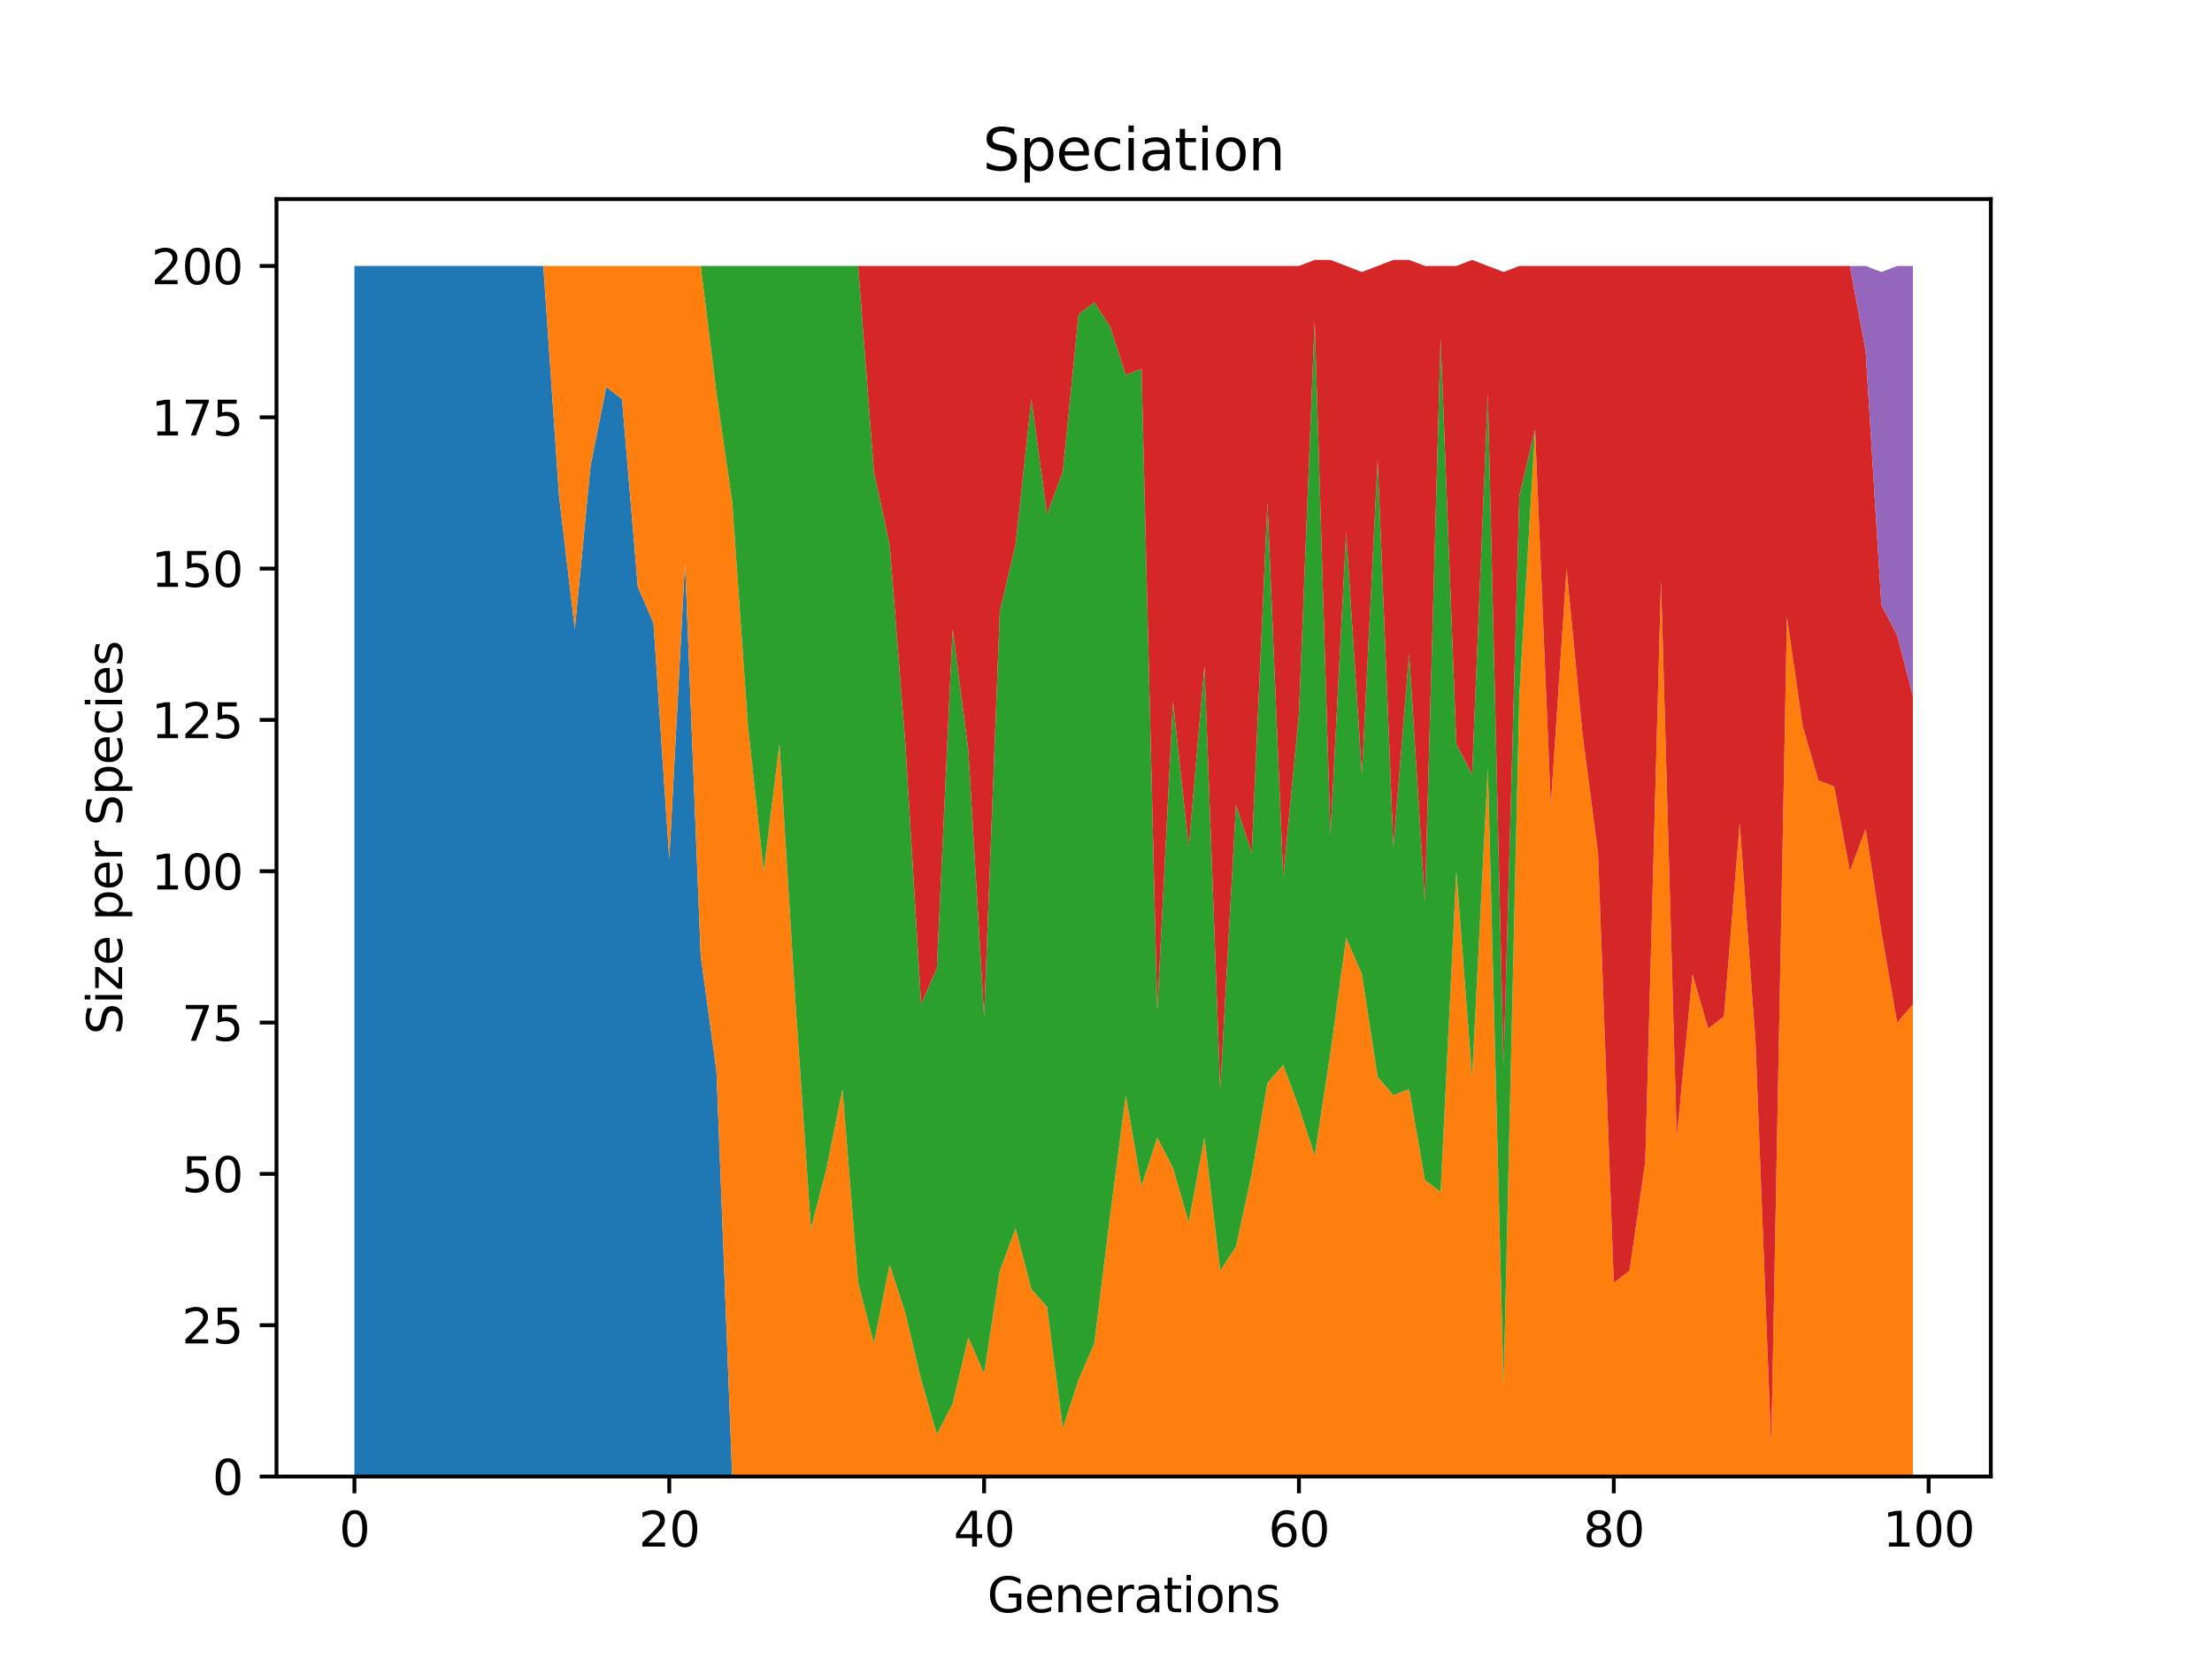 <?xml version="1.0" encoding="utf-8" standalone="no"?>
<!DOCTYPE svg PUBLIC "-//W3C//DTD SVG 1.1//EN"
  "http://www.w3.org/Graphics/SVG/1.1/DTD/svg11.dtd">
<svg xmlns:xlink="http://www.w3.org/1999/xlink" width="460.8pt" height="345.6pt" viewBox="0 0 460.8 345.6" xmlns="http://www.w3.org/2000/svg" version="1.1">
 <defs>
  <style type="text/css">*{stroke-linejoin: round; stroke-linecap: butt}</style>
 </defs>
 <g id="figure_1">
  <g id="patch_1">
   <path d="M 0 345.6 
L 460.8 345.6 
L 460.8 0 
L 0 0 
z
" style="fill: #ffffff"/>
  </g>
  <g id="axes_1">
   <g id="patch_2">
    <path d="M 57.6 307.584 
L 414.72 307.584 
L 414.72 41.472 
L 57.6 41.472 
z
" style="fill: #ffffff"/>
   </g>
   <g id="PolyCollection_1">
    <path d="M 73.833 55.405 
L 73.833 307.584 
L 77.112 307.584 
L 80.391 307.584 
L 83.671 307.584 
L 86.95 307.584 
L 90.229 307.584 
L 93.509 307.584 
L 96.788 307.584 
L 100.067 307.584 
L 103.347 307.584 
L 106.626 307.584 
L 109.905 307.584 
L 113.185 307.584 
L 116.464 307.584 
L 119.743 307.584 
L 123.023 307.584 
L 126.302 307.584 
L 129.581 307.584 
L 132.861 307.584 
L 136.14 307.584 
L 139.42 307.584 
L 142.699 307.584 
L 145.978 307.584 
L 149.258 307.584 
L 152.537 307.584 
L 155.816 307.584 
L 159.096 307.584 
L 162.375 307.584 
L 165.654 307.584 
L 168.934 307.584 
L 172.213 307.584 
L 175.492 307.584 
L 178.772 307.584 
L 182.051 307.584 
L 185.33 307.584 
L 188.61 307.584 
L 191.889 307.584 
L 195.168 307.584 
L 198.448 307.584 
L 201.727 307.584 
L 205.006 307.584 
L 208.286 307.584 
L 211.565 307.584 
L 214.844 307.584 
L 218.124 307.584 
L 221.403 307.584 
L 224.682 307.584 
L 227.962 307.584 
L 231.241 307.584 
L 234.52 307.584 
L 237.8 307.584 
L 241.079 307.584 
L 244.358 307.584 
L 247.638 307.584 
L 250.917 307.584 
L 254.196 307.584 
L 257.476 307.584 
L 260.755 307.584 
L 264.034 307.584 
L 267.314 307.584 
L 270.593 307.584 
L 273.872 307.584 
L 277.152 307.584 
L 280.431 307.584 
L 283.71 307.584 
L 286.99 307.584 
L 290.269 307.584 
L 293.548 307.584 
L 296.828 307.584 
L 300.107 307.584 
L 303.386 307.584 
L 306.666 307.584 
L 309.945 307.584 
L 313.224 307.584 
L 316.504 307.584 
L 319.783 307.584 
L 323.062 307.584 
L 326.342 307.584 
L 329.621 307.584 
L 332.9 307.584 
L 336.18 307.584 
L 339.459 307.584 
L 342.739 307.584 
L 346.018 307.584 
L 349.297 307.584 
L 352.577 307.584 
L 355.856 307.584 
L 359.135 307.584 
L 362.415 307.584 
L 365.694 307.584 
L 368.973 307.584 
L 372.253 307.584 
L 375.532 307.584 
L 378.811 307.584 
L 382.091 307.584 
L 385.37 307.584 
L 388.649 307.584 
L 391.929 307.584 
L 395.208 307.584 
L 398.487 307.584 
L 398.487 307.584 
L 398.487 307.584 
L 395.208 307.584 
L 391.929 307.584 
L 388.649 307.584 
L 385.37 307.584 
L 382.091 307.584 
L 378.811 307.584 
L 375.532 307.584 
L 372.253 307.584 
L 368.973 307.584 
L 365.694 307.584 
L 362.415 307.584 
L 359.135 307.584 
L 355.856 307.584 
L 352.577 307.584 
L 349.297 307.584 
L 346.018 307.584 
L 342.739 307.584 
L 339.459 307.584 
L 336.18 307.584 
L 332.9 307.584 
L 329.621 307.584 
L 326.342 307.584 
L 323.062 307.584 
L 319.783 307.584 
L 316.504 307.584 
L 313.224 307.584 
L 309.945 307.584 
L 306.666 307.584 
L 303.386 307.584 
L 300.107 307.584 
L 296.828 307.584 
L 293.548 307.584 
L 290.269 307.584 
L 286.99 307.584 
L 283.71 307.584 
L 280.431 307.584 
L 277.152 307.584 
L 273.872 307.584 
L 270.593 307.584 
L 267.314 307.584 
L 264.034 307.584 
L 260.755 307.584 
L 257.476 307.584 
L 254.196 307.584 
L 250.917 307.584 
L 247.638 307.584 
L 244.358 307.584 
L 241.079 307.584 
L 237.8 307.584 
L 234.52 307.584 
L 231.241 307.584 
L 227.962 307.584 
L 224.682 307.584 
L 221.403 307.584 
L 218.124 307.584 
L 214.844 307.584 
L 211.565 307.584 
L 208.286 307.584 
L 205.006 307.584 
L 201.727 307.584 
L 198.448 307.584 
L 195.168 307.584 
L 191.889 307.584 
L 188.61 307.584 
L 185.33 307.584 
L 182.051 307.584 
L 178.772 307.584 
L 175.492 307.584 
L 172.213 307.584 
L 168.934 307.584 
L 165.654 307.584 
L 162.375 307.584 
L 159.096 307.584 
L 155.816 307.584 
L 152.537 307.584 
L 149.258 223.104 
L 145.978 199.147 
L 142.699 117.189 
L 139.42 178.973 
L 136.14 129.798 
L 132.861 122.232 
L 129.581 83.145 
L 126.302 80.623 
L 123.023 97.014 
L 119.743 131.059 
L 116.464 103.319 
L 113.185 55.405 
L 109.905 55.405 
L 106.626 55.405 
L 103.347 55.405 
L 100.067 55.405 
L 96.788 55.405 
L 93.509 55.405 
L 90.229 55.405 
L 86.95 55.405 
L 83.671 55.405 
L 80.391 55.405 
L 77.112 55.405 
L 73.833 55.405 
z
" clip-path="url(#p32742caa24)" style="fill: #1f77b4"/>
   </g>
   <g id="PolyCollection_2">
    <path d="M 73.833 55.405 
L 73.833 55.405 
L 77.112 55.405 
L 80.391 55.405 
L 83.671 55.405 
L 86.95 55.405 
L 90.229 55.405 
L 93.509 55.405 
L 96.788 55.405 
L 100.067 55.405 
L 103.347 55.405 
L 106.626 55.405 
L 109.905 55.405 
L 113.185 55.405 
L 116.464 103.319 
L 119.743 131.059 
L 123.023 97.014 
L 126.302 80.623 
L 129.581 83.145 
L 132.861 122.232 
L 136.14 129.798 
L 139.42 178.973 
L 142.699 117.189 
L 145.978 199.147 
L 149.258 223.104 
L 152.537 307.584 
L 155.816 307.584 
L 159.096 307.584 
L 162.375 307.584 
L 165.654 307.584 
L 168.934 307.584 
L 172.213 307.584 
L 175.492 307.584 
L 178.772 307.584 
L 182.051 307.584 
L 185.33 307.584 
L 188.61 307.584 
L 191.889 307.584 
L 195.168 307.584 
L 198.448 307.584 
L 201.727 307.584 
L 205.006 307.584 
L 208.286 307.584 
L 211.565 307.584 
L 214.844 307.584 
L 218.124 307.584 
L 221.403 307.584 
L 224.682 307.584 
L 227.962 307.584 
L 231.241 307.584 
L 234.52 307.584 
L 237.8 307.584 
L 241.079 307.584 
L 244.358 307.584 
L 247.638 307.584 
L 250.917 307.584 
L 254.196 307.584 
L 257.476 307.584 
L 260.755 307.584 
L 264.034 307.584 
L 267.314 307.584 
L 270.593 307.584 
L 273.872 307.584 
L 277.152 307.584 
L 280.431 307.584 
L 283.71 307.584 
L 286.99 307.584 
L 290.269 307.584 
L 293.548 307.584 
L 296.828 307.584 
L 300.107 307.584 
L 303.386 307.584 
L 306.666 307.584 
L 309.945 307.584 
L 313.224 307.584 
L 316.504 307.584 
L 319.783 307.584 
L 323.062 307.584 
L 326.342 307.584 
L 329.621 307.584 
L 332.9 307.584 
L 336.18 307.584 
L 339.459 307.584 
L 342.739 307.584 
L 346.018 307.584 
L 349.297 307.584 
L 352.577 307.584 
L 355.856 307.584 
L 359.135 307.584 
L 362.415 307.584 
L 365.694 307.584 
L 368.973 307.584 
L 372.253 307.584 
L 375.532 307.584 
L 378.811 307.584 
L 382.091 307.584 
L 385.37 307.584 
L 388.649 307.584 
L 391.929 307.584 
L 395.208 307.584 
L 398.487 307.584 
L 398.487 209.234 
L 398.487 209.234 
L 395.208 213.017 
L 391.929 194.103 
L 388.649 172.668 
L 385.37 181.494 
L 382.091 163.842 
L 378.811 162.581 
L 375.532 151.233 
L 372.253 128.537 
L 368.973 301.28 
L 365.694 216.8 
L 362.415 171.407 
L 359.135 211.756 
L 355.856 214.278 
L 352.577 202.93 
L 349.297 236.974 
L 346.018 120.971 
L 342.739 242.017 
L 339.459 264.714 
L 336.18 267.235 
L 332.9 177.712 
L 329.621 152.494 
L 326.342 118.45 
L 323.062 167.625 
L 319.783 89.449 
L 316.504 144.928 
L 313.224 288.671 
L 309.945 160.059 
L 306.666 224.365 
L 303.386 181.494 
L 300.107 248.322 
L 296.828 245.8 
L 293.548 226.887 
L 290.269 228.148 
L 286.99 224.365 
L 283.71 202.93 
L 280.431 195.364 
L 277.152 219.321 
L 273.872 240.757 
L 270.593 230.669 
L 267.314 221.843 
L 264.034 225.626 
L 260.755 244.539 
L 257.476 259.67 
L 254.196 264.714 
L 250.917 236.974 
L 247.638 254.626 
L 244.358 243.278 
L 241.079 236.974 
L 237.8 247.061 
L 234.52 228.148 
L 231.241 253.365 
L 227.962 279.844 
L 224.682 287.41 
L 221.403 297.497 
L 218.124 272.279 
L 214.844 268.496 
L 211.565 255.887 
L 208.286 264.714 
L 205.006 286.149 
L 201.727 278.583 
L 198.448 292.453 
L 195.168 298.758 
L 191.889 287.41 
L 188.61 273.54 
L 185.33 263.453 
L 182.051 279.844 
L 178.772 267.235 
L 175.492 226.887 
L 172.213 243.278 
L 168.934 255.887 
L 165.654 207.973 
L 162.375 155.016 
L 159.096 181.494 
L 155.816 151.233 
L 152.537 104.58 
L 149.258 81.884 
L 145.978 55.405 
L 142.699 55.405 
L 139.42 55.405 
L 136.14 55.405 
L 132.861 55.405 
L 129.581 55.405 
L 126.302 55.405 
L 123.023 55.405 
L 119.743 55.405 
L 116.464 55.405 
L 113.185 55.405 
L 109.905 55.405 
L 106.626 55.405 
L 103.347 55.405 
L 100.067 55.405 
L 96.788 55.405 
L 93.509 55.405 
L 90.229 55.405 
L 86.95 55.405 
L 83.671 55.405 
L 80.391 55.405 
L 77.112 55.405 
L 73.833 55.405 
z
" clip-path="url(#p32742caa24)" style="fill: #ff7f0e"/>
   </g>
   <g id="PolyCollection_3">
    <path d="M 73.833 55.405 
L 73.833 55.405 
L 77.112 55.405 
L 80.391 55.405 
L 83.671 55.405 
L 86.95 55.405 
L 90.229 55.405 
L 93.509 55.405 
L 96.788 55.405 
L 100.067 55.405 
L 103.347 55.405 
L 106.626 55.405 
L 109.905 55.405 
L 113.185 55.405 
L 116.464 55.405 
L 119.743 55.405 
L 123.023 55.405 
L 126.302 55.405 
L 129.581 55.405 
L 132.861 55.405 
L 136.14 55.405 
L 139.42 55.405 
L 142.699 55.405 
L 145.978 55.405 
L 149.258 81.884 
L 152.537 104.58 
L 155.816 151.233 
L 159.096 181.494 
L 162.375 155.016 
L 165.654 207.973 
L 168.934 255.887 
L 172.213 243.278 
L 175.492 226.887 
L 178.772 267.235 
L 182.051 279.844 
L 185.33 263.453 
L 188.61 273.54 
L 191.889 287.41 
L 195.168 298.758 
L 198.448 292.453 
L 201.727 278.583 
L 205.006 286.149 
L 208.286 264.714 
L 211.565 255.887 
L 214.844 268.496 
L 218.124 272.279 
L 221.403 297.497 
L 224.682 287.41 
L 227.962 279.844 
L 231.241 253.365 
L 234.52 228.148 
L 237.8 247.061 
L 241.079 236.974 
L 244.358 243.278 
L 247.638 254.626 
L 250.917 236.974 
L 254.196 264.714 
L 257.476 259.67 
L 260.755 244.539 
L 264.034 225.626 
L 267.314 221.843 
L 270.593 230.669 
L 273.872 240.757 
L 277.152 219.321 
L 280.431 195.364 
L 283.71 202.93 
L 286.99 224.365 
L 290.269 228.148 
L 293.548 226.887 
L 296.828 245.8 
L 300.107 248.322 
L 303.386 181.494 
L 306.666 224.365 
L 309.945 160.059 
L 313.224 288.671 
L 316.504 144.928 
L 319.783 89.449 
L 323.062 167.625 
L 326.342 118.45 
L 329.621 152.494 
L 332.9 177.712 
L 336.18 267.235 
L 339.459 264.714 
L 342.739 242.017 
L 346.018 120.971 
L 349.297 236.974 
L 352.577 202.93 
L 355.856 214.278 
L 359.135 211.756 
L 362.415 171.407 
L 365.694 216.8 
L 368.973 301.28 
L 372.253 128.537 
L 375.532 151.233 
L 378.811 162.581 
L 382.091 163.842 
L 385.37 181.494 
L 388.649 172.668 
L 391.929 194.103 
L 395.208 213.017 
L 398.487 209.234 
L 398.487 209.234 
L 398.487 209.234 
L 395.208 213.017 
L 391.929 194.103 
L 388.649 172.668 
L 385.37 181.494 
L 382.091 163.842 
L 378.811 162.581 
L 375.532 151.233 
L 372.253 128.537 
L 368.973 301.28 
L 365.694 216.8 
L 362.415 171.407 
L 359.135 211.756 
L 355.856 214.278 
L 352.577 202.93 
L 349.297 236.974 
L 346.018 120.971 
L 342.739 242.017 
L 339.459 264.714 
L 336.18 267.235 
L 332.9 177.712 
L 329.621 152.494 
L 326.342 118.45 
L 323.062 167.625 
L 319.783 89.449 
L 316.504 103.319 
L 313.224 221.843 
L 309.945 81.884 
L 306.666 161.32 
L 303.386 155.016 
L 300.107 70.536 
L 296.828 187.799 
L 293.548 136.102 
L 290.269 176.451 
L 286.99 95.754 
L 283.71 161.32 
L 280.431 110.884 
L 277.152 173.929 
L 273.872 66.753 
L 270.593 148.711 
L 267.314 182.755 
L 264.034 104.58 
L 260.755 177.712 
L 257.476 167.625 
L 254.196 226.887 
L 250.917 138.624 
L 247.638 176.451 
L 244.358 146.189 
L 241.079 210.495 
L 237.8 76.84 
L 234.52 78.101 
L 231.241 68.014 
L 227.962 62.97 
L 224.682 65.492 
L 221.403 98.275 
L 218.124 107.102 
L 214.844 83.145 
L 211.565 113.406 
L 208.286 127.276 
L 205.006 211.756 
L 201.727 156.277 
L 198.448 131.059 
L 195.168 201.669 
L 191.889 209.234 
L 188.61 155.016 
L 185.33 113.406 
L 182.051 98.275 
L 178.772 55.405 
L 175.492 55.405 
L 172.213 55.405 
L 168.934 55.405 
L 165.654 55.405 
L 162.375 55.405 
L 159.096 55.405 
L 155.816 55.405 
L 152.537 55.405 
L 149.258 55.405 
L 145.978 55.405 
L 142.699 55.405 
L 139.42 55.405 
L 136.14 55.405 
L 132.861 55.405 
L 129.581 55.405 
L 126.302 55.405 
L 123.023 55.405 
L 119.743 55.405 
L 116.464 55.405 
L 113.185 55.405 
L 109.905 55.405 
L 106.626 55.405 
L 103.347 55.405 
L 100.067 55.405 
L 96.788 55.405 
L 93.509 55.405 
L 90.229 55.405 
L 86.95 55.405 
L 83.671 55.405 
L 80.391 55.405 
L 77.112 55.405 
L 73.833 55.405 
z
" clip-path="url(#p32742caa24)" style="fill: #2ca02c"/>
   </g>
   <g id="PolyCollection_4">
    <path d="M 73.833 55.405 
L 73.833 55.405 
L 77.112 55.405 
L 80.391 55.405 
L 83.671 55.405 
L 86.95 55.405 
L 90.229 55.405 
L 93.509 55.405 
L 96.788 55.405 
L 100.067 55.405 
L 103.347 55.405 
L 106.626 55.405 
L 109.905 55.405 
L 113.185 55.405 
L 116.464 55.405 
L 119.743 55.405 
L 123.023 55.405 
L 126.302 55.405 
L 129.581 55.405 
L 132.861 55.405 
L 136.14 55.405 
L 139.42 55.405 
L 142.699 55.405 
L 145.978 55.405 
L 149.258 55.405 
L 152.537 55.405 
L 155.816 55.405 
L 159.096 55.405 
L 162.375 55.405 
L 165.654 55.405 
L 168.934 55.405 
L 172.213 55.405 
L 175.492 55.405 
L 178.772 55.405 
L 182.051 98.275 
L 185.33 113.406 
L 188.61 155.016 
L 191.889 209.234 
L 195.168 201.669 
L 198.448 131.059 
L 201.727 156.277 
L 205.006 211.756 
L 208.286 127.276 
L 211.565 113.406 
L 214.844 83.145 
L 218.124 107.102 
L 221.403 98.275 
L 224.682 65.492 
L 227.962 62.97 
L 231.241 68.014 
L 234.52 78.101 
L 237.8 76.84 
L 241.079 210.495 
L 244.358 146.189 
L 247.638 176.451 
L 250.917 138.624 
L 254.196 226.887 
L 257.476 167.625 
L 260.755 177.712 
L 264.034 104.58 
L 267.314 182.755 
L 270.593 148.711 
L 273.872 66.753 
L 277.152 173.929 
L 280.431 110.884 
L 283.71 161.32 
L 286.99 95.754 
L 290.269 176.451 
L 293.548 136.102 
L 296.828 187.799 
L 300.107 70.536 
L 303.386 155.016 
L 306.666 161.32 
L 309.945 81.884 
L 313.224 221.843 
L 316.504 103.319 
L 319.783 89.449 
L 323.062 167.625 
L 326.342 118.45 
L 329.621 152.494 
L 332.9 177.712 
L 336.18 267.235 
L 339.459 264.714 
L 342.739 242.017 
L 346.018 120.971 
L 349.297 236.974 
L 352.577 202.93 
L 355.856 214.278 
L 359.135 211.756 
L 362.415 171.407 
L 365.694 216.8 
L 368.973 301.28 
L 372.253 128.537 
L 375.532 151.233 
L 378.811 162.581 
L 382.091 163.842 
L 385.37 181.494 
L 388.649 172.668 
L 391.929 194.103 
L 395.208 213.017 
L 398.487 209.234 
L 398.487 144.928 
L 398.487 144.928 
L 395.208 132.32 
L 391.929 126.015 
L 388.649 73.057 
L 385.37 55.405 
L 382.091 55.405 
L 378.811 55.405 
L 375.532 55.405 
L 372.253 55.405 
L 368.973 55.405 
L 365.694 55.405 
L 362.415 55.405 
L 359.135 55.405 
L 355.856 55.405 
L 352.577 55.405 
L 349.297 55.405 
L 346.018 55.405 
L 342.739 55.405 
L 339.459 55.405 
L 336.18 55.405 
L 332.9 55.405 
L 329.621 55.405 
L 326.342 55.405 
L 323.062 55.405 
L 319.783 55.405 
L 316.504 55.405 
L 313.224 56.666 
L 309.945 55.405 
L 306.666 54.144 
L 303.386 55.405 
L 300.107 55.405 
L 296.828 55.405 
L 293.548 54.144 
L 290.269 54.144 
L 286.99 55.405 
L 283.71 56.666 
L 280.431 55.405 
L 277.152 54.144 
L 273.872 54.144 
L 270.593 55.405 
L 267.314 55.405 
L 264.034 55.405 
L 260.755 55.405 
L 257.476 55.405 
L 254.196 55.405 
L 250.917 55.405 
L 247.638 55.405 
L 244.358 55.405 
L 241.079 55.405 
L 237.8 55.405 
L 234.52 55.405 
L 231.241 55.405 
L 227.962 55.405 
L 224.682 55.405 
L 221.403 55.405 
L 218.124 55.405 
L 214.844 55.405 
L 211.565 55.405 
L 208.286 55.405 
L 205.006 55.405 
L 201.727 55.405 
L 198.448 55.405 
L 195.168 55.405 
L 191.889 55.405 
L 188.61 55.405 
L 185.33 55.405 
L 182.051 55.405 
L 178.772 55.405 
L 175.492 55.405 
L 172.213 55.405 
L 168.934 55.405 
L 165.654 55.405 
L 162.375 55.405 
L 159.096 55.405 
L 155.816 55.405 
L 152.537 55.405 
L 149.258 55.405 
L 145.978 55.405 
L 142.699 55.405 
L 139.42 55.405 
L 136.14 55.405 
L 132.861 55.405 
L 129.581 55.405 
L 126.302 55.405 
L 123.023 55.405 
L 119.743 55.405 
L 116.464 55.405 
L 113.185 55.405 
L 109.905 55.405 
L 106.626 55.405 
L 103.347 55.405 
L 100.067 55.405 
L 96.788 55.405 
L 93.509 55.405 
L 90.229 55.405 
L 86.95 55.405 
L 83.671 55.405 
L 80.391 55.405 
L 77.112 55.405 
L 73.833 55.405 
z
" clip-path="url(#p32742caa24)" style="fill: #d62728"/>
   </g>
   <g id="PolyCollection_5">
    <path d="M 73.833 55.405 
L 73.833 55.405 
L 77.112 55.405 
L 80.391 55.405 
L 83.671 55.405 
L 86.95 55.405 
L 90.229 55.405 
L 93.509 55.405 
L 96.788 55.405 
L 100.067 55.405 
L 103.347 55.405 
L 106.626 55.405 
L 109.905 55.405 
L 113.185 55.405 
L 116.464 55.405 
L 119.743 55.405 
L 123.023 55.405 
L 126.302 55.405 
L 129.581 55.405 
L 132.861 55.405 
L 136.14 55.405 
L 139.42 55.405 
L 142.699 55.405 
L 145.978 55.405 
L 149.258 55.405 
L 152.537 55.405 
L 155.816 55.405 
L 159.096 55.405 
L 162.375 55.405 
L 165.654 55.405 
L 168.934 55.405 
L 172.213 55.405 
L 175.492 55.405 
L 178.772 55.405 
L 182.051 55.405 
L 185.33 55.405 
L 188.61 55.405 
L 191.889 55.405 
L 195.168 55.405 
L 198.448 55.405 
L 201.727 55.405 
L 205.006 55.405 
L 208.286 55.405 
L 211.565 55.405 
L 214.844 55.405 
L 218.124 55.405 
L 221.403 55.405 
L 224.682 55.405 
L 227.962 55.405 
L 231.241 55.405 
L 234.52 55.405 
L 237.8 55.405 
L 241.079 55.405 
L 244.358 55.405 
L 247.638 55.405 
L 250.917 55.405 
L 254.196 55.405 
L 257.476 55.405 
L 260.755 55.405 
L 264.034 55.405 
L 267.314 55.405 
L 270.593 55.405 
L 273.872 54.144 
L 277.152 54.144 
L 280.431 55.405 
L 283.71 56.666 
L 286.99 55.405 
L 290.269 54.144 
L 293.548 54.144 
L 296.828 55.405 
L 300.107 55.405 
L 303.386 55.405 
L 306.666 54.144 
L 309.945 55.405 
L 313.224 56.666 
L 316.504 55.405 
L 319.783 55.405 
L 323.062 55.405 
L 326.342 55.405 
L 329.621 55.405 
L 332.9 55.405 
L 336.18 55.405 
L 339.459 55.405 
L 342.739 55.405 
L 346.018 55.405 
L 349.297 55.405 
L 352.577 55.405 
L 355.856 55.405 
L 359.135 55.405 
L 362.415 55.405 
L 365.694 55.405 
L 368.973 55.405 
L 372.253 55.405 
L 375.532 55.405 
L 378.811 55.405 
L 382.091 55.405 
L 385.37 55.405 
L 388.649 73.057 
L 391.929 126.015 
L 395.208 132.32 
L 398.487 144.928 
L 398.487 55.405 
L 398.487 55.405 
L 395.208 55.405 
L 391.929 56.666 
L 388.649 55.405 
L 385.37 55.405 
L 382.091 55.405 
L 378.811 55.405 
L 375.532 55.405 
L 372.253 55.405 
L 368.973 55.405 
L 365.694 55.405 
L 362.415 55.405 
L 359.135 55.405 
L 355.856 55.405 
L 352.577 55.405 
L 349.297 55.405 
L 346.018 55.405 
L 342.739 55.405 
L 339.459 55.405 
L 336.18 55.405 
L 332.9 55.405 
L 329.621 55.405 
L 326.342 55.405 
L 323.062 55.405 
L 319.783 55.405 
L 316.504 55.405 
L 313.224 56.666 
L 309.945 55.405 
L 306.666 54.144 
L 303.386 55.405 
L 300.107 55.405 
L 296.828 55.405 
L 293.548 54.144 
L 290.269 54.144 
L 286.99 55.405 
L 283.71 56.666 
L 280.431 55.405 
L 277.152 54.144 
L 273.872 54.144 
L 270.593 55.405 
L 267.314 55.405 
L 264.034 55.405 
L 260.755 55.405 
L 257.476 55.405 
L 254.196 55.405 
L 250.917 55.405 
L 247.638 55.405 
L 244.358 55.405 
L 241.079 55.405 
L 237.8 55.405 
L 234.52 55.405 
L 231.241 55.405 
L 227.962 55.405 
L 224.682 55.405 
L 221.403 55.405 
L 218.124 55.405 
L 214.844 55.405 
L 211.565 55.405 
L 208.286 55.405 
L 205.006 55.405 
L 201.727 55.405 
L 198.448 55.405 
L 195.168 55.405 
L 191.889 55.405 
L 188.61 55.405 
L 185.33 55.405 
L 182.051 55.405 
L 178.772 55.405 
L 175.492 55.405 
L 172.213 55.405 
L 168.934 55.405 
L 165.654 55.405 
L 162.375 55.405 
L 159.096 55.405 
L 155.816 55.405 
L 152.537 55.405 
L 149.258 55.405 
L 145.978 55.405 
L 142.699 55.405 
L 139.42 55.405 
L 136.14 55.405 
L 132.861 55.405 
L 129.581 55.405 
L 126.302 55.405 
L 123.023 55.405 
L 119.743 55.405 
L 116.464 55.405 
L 113.185 55.405 
L 109.905 55.405 
L 106.626 55.405 
L 103.347 55.405 
L 100.067 55.405 
L 96.788 55.405 
L 93.509 55.405 
L 90.229 55.405 
L 86.95 55.405 
L 83.671 55.405 
L 80.391 55.405 
L 77.112 55.405 
L 73.833 55.405 
z
" clip-path="url(#p32742caa24)" style="fill: #9467bd"/>
   </g>
   <g id="matplotlib.axis_1">
    <g id="xtick_1">
     <g id="line2d_1">
      <defs>
       <path id="m14c0ca6bcb" d="M 0 0 
L 0 3.5 
" style="stroke: #000000; stroke-width: 0.8"/>
      </defs>
      <g>
       <use xlink:href="#m14c0ca6bcb" x="73.833" y="307.584" style="stroke: #000000; stroke-width: 0.8"/>
      </g>
     </g>
     <g id="text_1">
      <!-- 0 -->
      <g transform="translate(70.651 322.182) scale(0.1 -0.1)">
       <defs>
        <path id="DejaVuSans-30" d="M 2034 4250 
Q 1547 4250 1301 3770 
Q 1056 3291 1056 2328 
Q 1056 1369 1301 889 
Q 1547 409 2034 409 
Q 2525 409 2770 889 
Q 3016 1369 3016 2328 
Q 3016 3291 2770 3770 
Q 2525 4250 2034 4250 
z
M 2034 4750 
Q 2819 4750 3233 4129 
Q 3647 3509 3647 2328 
Q 3647 1150 3233 529 
Q 2819 -91 2034 -91 
Q 1250 -91 836 529 
Q 422 1150 422 2328 
Q 422 3509 836 4129 
Q 1250 4750 2034 4750 
z
" transform="scale(0.016)"/>
       </defs>
       <use xlink:href="#DejaVuSans-30"/>
      </g>
     </g>
    </g>
    <g id="xtick_2">
     <g id="line2d_2">
      <g>
       <use xlink:href="#m14c0ca6bcb" x="139.42" y="307.584" style="stroke: #000000; stroke-width: 0.8"/>
      </g>
     </g>
     <g id="text_2">
      <!-- 20 -->
      <g transform="translate(133.057 322.182) scale(0.1 -0.1)">
       <defs>
        <path id="DejaVuSans-32" d="M 1228 531 
L 3431 531 
L 3431 0 
L 469 0 
L 469 531 
Q 828 903 1448 1529 
Q 2069 2156 2228 2338 
Q 2531 2678 2651 2914 
Q 2772 3150 2772 3378 
Q 2772 3750 2511 3984 
Q 2250 4219 1831 4219 
Q 1534 4219 1204 4116 
Q 875 4013 500 3803 
L 500 4441 
Q 881 4594 1212 4672 
Q 1544 4750 1819 4750 
Q 2544 4750 2975 4387 
Q 3406 4025 3406 3419 
Q 3406 3131 3298 2873 
Q 3191 2616 2906 2266 
Q 2828 2175 2409 1742 
Q 1991 1309 1228 531 
z
" transform="scale(0.016)"/>
       </defs>
       <use xlink:href="#DejaVuSans-32"/>
       <use xlink:href="#DejaVuSans-30" x="63.623"/>
      </g>
     </g>
    </g>
    <g id="xtick_3">
     <g id="line2d_3">
      <g>
       <use xlink:href="#m14c0ca6bcb" x="205.006" y="307.584" style="stroke: #000000; stroke-width: 0.8"/>
      </g>
     </g>
     <g id="text_3">
      <!-- 40 -->
      <g transform="translate(198.644 322.182) scale(0.1 -0.1)">
       <defs>
        <path id="DejaVuSans-34" d="M 2419 4116 
L 825 1625 
L 2419 1625 
L 2419 4116 
z
M 2253 4666 
L 3047 4666 
L 3047 1625 
L 3713 1625 
L 3713 1100 
L 3047 1100 
L 3047 0 
L 2419 0 
L 2419 1100 
L 313 1100 
L 313 1709 
L 2253 4666 
z
" transform="scale(0.016)"/>
       </defs>
       <use xlink:href="#DejaVuSans-34"/>
       <use xlink:href="#DejaVuSans-30" x="63.623"/>
      </g>
     </g>
    </g>
    <g id="xtick_4">
     <g id="line2d_4">
      <g>
       <use xlink:href="#m14c0ca6bcb" x="270.593" y="307.584" style="stroke: #000000; stroke-width: 0.8"/>
      </g>
     </g>
     <g id="text_4">
      <!-- 60 -->
      <g transform="translate(264.231 322.182) scale(0.1 -0.1)">
       <defs>
        <path id="DejaVuSans-36" d="M 2113 2584 
Q 1688 2584 1439 2293 
Q 1191 2003 1191 1497 
Q 1191 994 1439 701 
Q 1688 409 2113 409 
Q 2538 409 2786 701 
Q 3034 994 3034 1497 
Q 3034 2003 2786 2293 
Q 2538 2584 2113 2584 
z
M 3366 4563 
L 3366 3988 
Q 3128 4100 2886 4159 
Q 2644 4219 2406 4219 
Q 1781 4219 1451 3797 
Q 1122 3375 1075 2522 
Q 1259 2794 1537 2939 
Q 1816 3084 2150 3084 
Q 2853 3084 3261 2657 
Q 3669 2231 3669 1497 
Q 3669 778 3244 343 
Q 2819 -91 2113 -91 
Q 1303 -91 875 529 
Q 447 1150 447 2328 
Q 447 3434 972 4092 
Q 1497 4750 2381 4750 
Q 2619 4750 2861 4703 
Q 3103 4656 3366 4563 
z
" transform="scale(0.016)"/>
       </defs>
       <use xlink:href="#DejaVuSans-36"/>
       <use xlink:href="#DejaVuSans-30" x="63.623"/>
      </g>
     </g>
    </g>
    <g id="xtick_5">
     <g id="line2d_5">
      <g>
       <use xlink:href="#m14c0ca6bcb" x="336.18" y="307.584" style="stroke: #000000; stroke-width: 0.8"/>
      </g>
     </g>
     <g id="text_5">
      <!-- 80 -->
      <g transform="translate(329.817 322.182) scale(0.1 -0.1)">
       <defs>
        <path id="DejaVuSans-38" d="M 2034 2216 
Q 1584 2216 1326 1975 
Q 1069 1734 1069 1313 
Q 1069 891 1326 650 
Q 1584 409 2034 409 
Q 2484 409 2743 651 
Q 3003 894 3003 1313 
Q 3003 1734 2745 1975 
Q 2488 2216 2034 2216 
z
M 1403 2484 
Q 997 2584 770 2862 
Q 544 3141 544 3541 
Q 544 4100 942 4425 
Q 1341 4750 2034 4750 
Q 2731 4750 3128 4425 
Q 3525 4100 3525 3541 
Q 3525 3141 3298 2862 
Q 3072 2584 2669 2484 
Q 3125 2378 3379 2068 
Q 3634 1759 3634 1313 
Q 3634 634 3220 271 
Q 2806 -91 2034 -91 
Q 1263 -91 848 271 
Q 434 634 434 1313 
Q 434 1759 690 2068 
Q 947 2378 1403 2484 
z
M 1172 3481 
Q 1172 3119 1398 2916 
Q 1625 2713 2034 2713 
Q 2441 2713 2670 2916 
Q 2900 3119 2900 3481 
Q 2900 3844 2670 4047 
Q 2441 4250 2034 4250 
Q 1625 4250 1398 4047 
Q 1172 3844 1172 3481 
z
" transform="scale(0.016)"/>
       </defs>
       <use xlink:href="#DejaVuSans-38"/>
       <use xlink:href="#DejaVuSans-30" x="63.623"/>
      </g>
     </g>
    </g>
    <g id="xtick_6">
     <g id="line2d_6">
      <g>
       <use xlink:href="#m14c0ca6bcb" x="401.767" y="307.584" style="stroke: #000000; stroke-width: 0.8"/>
      </g>
     </g>
     <g id="text_6">
      <!-- 100 -->
      <g transform="translate(392.223 322.182) scale(0.1 -0.1)">
       <defs>
        <path id="DejaVuSans-31" d="M 794 531 
L 1825 531 
L 1825 4091 
L 703 3866 
L 703 4441 
L 1819 4666 
L 2450 4666 
L 2450 531 
L 3481 531 
L 3481 0 
L 794 0 
L 794 531 
z
" transform="scale(0.016)"/>
       </defs>
       <use xlink:href="#DejaVuSans-31"/>
       <use xlink:href="#DejaVuSans-30" x="63.623"/>
       <use xlink:href="#DejaVuSans-30" x="127.246"/>
      </g>
     </g>
    </g>
    <g id="text_7">
     <!-- Generations -->
     <g transform="translate(205.662 335.861) scale(0.1 -0.1)">
      <defs>
       <path id="DejaVuSans-47" d="M 3809 666 
L 3809 1919 
L 2778 1919 
L 2778 2438 
L 4434 2438 
L 4434 434 
Q 4069 175 3628 42 
Q 3188 -91 2688 -91 
Q 1594 -91 976 548 
Q 359 1188 359 2328 
Q 359 3472 976 4111 
Q 1594 4750 2688 4750 
Q 3144 4750 3555 4637 
Q 3966 4525 4313 4306 
L 4313 3634 
Q 3963 3931 3569 4081 
Q 3175 4231 2741 4231 
Q 1884 4231 1454 3753 
Q 1025 3275 1025 2328 
Q 1025 1384 1454 906 
Q 1884 428 2741 428 
Q 3075 428 3337 486 
Q 3600 544 3809 666 
z
" transform="scale(0.016)"/>
       <path id="DejaVuSans-65" d="M 3597 1894 
L 3597 1613 
L 953 1613 
Q 991 1019 1311 708 
Q 1631 397 2203 397 
Q 2534 397 2845 478 
Q 3156 559 3463 722 
L 3463 178 
Q 3153 47 2828 -22 
Q 2503 -91 2169 -91 
Q 1331 -91 842 396 
Q 353 884 353 1716 
Q 353 2575 817 3079 
Q 1281 3584 2069 3584 
Q 2775 3584 3186 3129 
Q 3597 2675 3597 1894 
z
M 3022 2063 
Q 3016 2534 2758 2815 
Q 2500 3097 2075 3097 
Q 1594 3097 1305 2825 
Q 1016 2553 972 2059 
L 3022 2063 
z
" transform="scale(0.016)"/>
       <path id="DejaVuSans-6e" d="M 3513 2113 
L 3513 0 
L 2938 0 
L 2938 2094 
Q 2938 2591 2744 2837 
Q 2550 3084 2163 3084 
Q 1697 3084 1428 2787 
Q 1159 2491 1159 1978 
L 1159 0 
L 581 0 
L 581 3500 
L 1159 3500 
L 1159 2956 
Q 1366 3272 1645 3428 
Q 1925 3584 2291 3584 
Q 2894 3584 3203 3211 
Q 3513 2838 3513 2113 
z
" transform="scale(0.016)"/>
       <path id="DejaVuSans-72" d="M 2631 2963 
Q 2534 3019 2420 3045 
Q 2306 3072 2169 3072 
Q 1681 3072 1420 2755 
Q 1159 2438 1159 1844 
L 1159 0 
L 581 0 
L 581 3500 
L 1159 3500 
L 1159 2956 
Q 1341 3275 1631 3429 
Q 1922 3584 2338 3584 
Q 2397 3584 2469 3576 
Q 2541 3569 2628 3553 
L 2631 2963 
z
" transform="scale(0.016)"/>
       <path id="DejaVuSans-61" d="M 2194 1759 
Q 1497 1759 1228 1600 
Q 959 1441 959 1056 
Q 959 750 1161 570 
Q 1363 391 1709 391 
Q 2188 391 2477 730 
Q 2766 1069 2766 1631 
L 2766 1759 
L 2194 1759 
z
M 3341 1997 
L 3341 0 
L 2766 0 
L 2766 531 
Q 2569 213 2275 61 
Q 1981 -91 1556 -91 
Q 1019 -91 701 211 
Q 384 513 384 1019 
Q 384 1609 779 1909 
Q 1175 2209 1959 2209 
L 2766 2209 
L 2766 2266 
Q 2766 2663 2505 2880 
Q 2244 3097 1772 3097 
Q 1472 3097 1187 3025 
Q 903 2953 641 2809 
L 641 3341 
Q 956 3463 1253 3523 
Q 1550 3584 1831 3584 
Q 2591 3584 2966 3190 
Q 3341 2797 3341 1997 
z
" transform="scale(0.016)"/>
       <path id="DejaVuSans-74" d="M 1172 4494 
L 1172 3500 
L 2356 3500 
L 2356 3053 
L 1172 3053 
L 1172 1153 
Q 1172 725 1289 603 
Q 1406 481 1766 481 
L 2356 481 
L 2356 0 
L 1766 0 
Q 1100 0 847 248 
Q 594 497 594 1153 
L 594 3053 
L 172 3053 
L 172 3500 
L 594 3500 
L 594 4494 
L 1172 4494 
z
" transform="scale(0.016)"/>
       <path id="DejaVuSans-69" d="M 603 3500 
L 1178 3500 
L 1178 0 
L 603 0 
L 603 3500 
z
M 603 4863 
L 1178 4863 
L 1178 4134 
L 603 4134 
L 603 4863 
z
" transform="scale(0.016)"/>
       <path id="DejaVuSans-6f" d="M 1959 3097 
Q 1497 3097 1228 2736 
Q 959 2375 959 1747 
Q 959 1119 1226 758 
Q 1494 397 1959 397 
Q 2419 397 2687 759 
Q 2956 1122 2956 1747 
Q 2956 2369 2687 2733 
Q 2419 3097 1959 3097 
z
M 1959 3584 
Q 2709 3584 3137 3096 
Q 3566 2609 3566 1747 
Q 3566 888 3137 398 
Q 2709 -91 1959 -91 
Q 1206 -91 779 398 
Q 353 888 353 1747 
Q 353 2609 779 3096 
Q 1206 3584 1959 3584 
z
" transform="scale(0.016)"/>
       <path id="DejaVuSans-73" d="M 2834 3397 
L 2834 2853 
Q 2591 2978 2328 3040 
Q 2066 3103 1784 3103 
Q 1356 3103 1142 2972 
Q 928 2841 928 2578 
Q 928 2378 1081 2264 
Q 1234 2150 1697 2047 
L 1894 2003 
Q 2506 1872 2764 1633 
Q 3022 1394 3022 966 
Q 3022 478 2636 193 
Q 2250 -91 1575 -91 
Q 1294 -91 989 -36 
Q 684 19 347 128 
L 347 722 
Q 666 556 975 473 
Q 1284 391 1588 391 
Q 1994 391 2212 530 
Q 2431 669 2431 922 
Q 2431 1156 2273 1281 
Q 2116 1406 1581 1522 
L 1381 1569 
Q 847 1681 609 1914 
Q 372 2147 372 2553 
Q 372 3047 722 3315 
Q 1072 3584 1716 3584 
Q 2034 3584 2315 3537 
Q 2597 3491 2834 3397 
z
" transform="scale(0.016)"/>
      </defs>
      <use xlink:href="#DejaVuSans-47"/>
      <use xlink:href="#DejaVuSans-65" x="77.49"/>
      <use xlink:href="#DejaVuSans-6e" x="139.014"/>
      <use xlink:href="#DejaVuSans-65" x="202.393"/>
      <use xlink:href="#DejaVuSans-72" x="263.916"/>
      <use xlink:href="#DejaVuSans-61" x="305.029"/>
      <use xlink:href="#DejaVuSans-74" x="366.309"/>
      <use xlink:href="#DejaVuSans-69" x="405.518"/>
      <use xlink:href="#DejaVuSans-6f" x="433.301"/>
      <use xlink:href="#DejaVuSans-6e" x="494.482"/>
      <use xlink:href="#DejaVuSans-73" x="557.861"/>
     </g>
    </g>
   </g>
   <g id="matplotlib.axis_2">
    <g id="ytick_1">
     <g id="line2d_7">
      <defs>
       <path id="m1d636f63c1" d="M 0 0 
L -3.5 0 
" style="stroke: #000000; stroke-width: 0.8"/>
      </defs>
      <g>
       <use xlink:href="#m1d636f63c1" x="57.6" y="307.584" style="stroke: #000000; stroke-width: 0.8"/>
      </g>
     </g>
     <g id="text_8">
      <!-- 0 -->
      <g transform="translate(44.237 311.383) scale(0.1 -0.1)">
       <use xlink:href="#DejaVuSans-30"/>
      </g>
     </g>
    </g>
    <g id="ytick_2">
     <g id="line2d_8">
      <g>
       <use xlink:href="#m1d636f63c1" x="57.6" y="276.062" style="stroke: #000000; stroke-width: 0.8"/>
      </g>
     </g>
     <g id="text_9">
      <!-- 25 -->
      <g transform="translate(37.875 279.861) scale(0.1 -0.1)">
       <defs>
        <path id="DejaVuSans-35" d="M 691 4666 
L 3169 4666 
L 3169 4134 
L 1269 4134 
L 1269 2991 
Q 1406 3038 1543 3061 
Q 1681 3084 1819 3084 
Q 2600 3084 3056 2656 
Q 3513 2228 3513 1497 
Q 3513 744 3044 326 
Q 2575 -91 1722 -91 
Q 1428 -91 1123 -41 
Q 819 9 494 109 
L 494 744 
Q 775 591 1075 516 
Q 1375 441 1709 441 
Q 2250 441 2565 725 
Q 2881 1009 2881 1497 
Q 2881 1984 2565 2268 
Q 2250 2553 1709 2553 
Q 1456 2553 1204 2497 
Q 953 2441 691 2322 
L 691 4666 
z
" transform="scale(0.016)"/>
       </defs>
       <use xlink:href="#DejaVuSans-32"/>
       <use xlink:href="#DejaVuSans-35" x="63.623"/>
      </g>
     </g>
    </g>
    <g id="ytick_3">
     <g id="line2d_9">
      <g>
       <use xlink:href="#m1d636f63c1" x="57.6" y="244.539" style="stroke: #000000; stroke-width: 0.8"/>
      </g>
     </g>
     <g id="text_10">
      <!-- 50 -->
      <g transform="translate(37.875 248.338) scale(0.1 -0.1)">
       <use xlink:href="#DejaVuSans-35"/>
       <use xlink:href="#DejaVuSans-30" x="63.623"/>
      </g>
     </g>
    </g>
    <g id="ytick_4">
     <g id="line2d_10">
      <g>
       <use xlink:href="#m1d636f63c1" x="57.6" y="213.017" style="stroke: #000000; stroke-width: 0.8"/>
      </g>
     </g>
     <g id="text_11">
      <!-- 75 -->
      <g transform="translate(37.875 216.816) scale(0.1 -0.1)">
       <defs>
        <path id="DejaVuSans-37" d="M 525 4666 
L 3525 4666 
L 3525 4397 
L 1831 0 
L 1172 0 
L 2766 4134 
L 525 4134 
L 525 4666 
z
" transform="scale(0.016)"/>
       </defs>
       <use xlink:href="#DejaVuSans-37"/>
       <use xlink:href="#DejaVuSans-35" x="63.623"/>
      </g>
     </g>
    </g>
    <g id="ytick_5">
     <g id="line2d_11">
      <g>
       <use xlink:href="#m1d636f63c1" x="57.6" y="181.494" style="stroke: #000000; stroke-width: 0.8"/>
      </g>
     </g>
     <g id="text_12">
      <!-- 100 -->
      <g transform="translate(31.512 185.294) scale(0.1 -0.1)">
       <use xlink:href="#DejaVuSans-31"/>
       <use xlink:href="#DejaVuSans-30" x="63.623"/>
       <use xlink:href="#DejaVuSans-30" x="127.246"/>
      </g>
     </g>
    </g>
    <g id="ytick_6">
     <g id="line2d_12">
      <g>
       <use xlink:href="#m1d636f63c1" x="57.6" y="149.972" style="stroke: #000000; stroke-width: 0.8"/>
      </g>
     </g>
     <g id="text_13">
      <!-- 125 -->
      <g transform="translate(31.512 153.771) scale(0.1 -0.1)">
       <use xlink:href="#DejaVuSans-31"/>
       <use xlink:href="#DejaVuSans-32" x="63.623"/>
       <use xlink:href="#DejaVuSans-35" x="127.246"/>
      </g>
     </g>
    </g>
    <g id="ytick_7">
     <g id="line2d_13">
      <g>
       <use xlink:href="#m1d636f63c1" x="57.6" y="118.45" style="stroke: #000000; stroke-width: 0.8"/>
      </g>
     </g>
     <g id="text_14">
      <!-- 150 -->
      <g transform="translate(31.512 122.249) scale(0.1 -0.1)">
       <use xlink:href="#DejaVuSans-31"/>
       <use xlink:href="#DejaVuSans-35" x="63.623"/>
       <use xlink:href="#DejaVuSans-30" x="127.246"/>
      </g>
     </g>
    </g>
    <g id="ytick_8">
     <g id="line2d_14">
      <g>
       <use xlink:href="#m1d636f63c1" x="57.6" y="86.927" style="stroke: #000000; stroke-width: 0.8"/>
      </g>
     </g>
     <g id="text_15">
      <!-- 175 -->
      <g transform="translate(31.512 90.727) scale(0.1 -0.1)">
       <use xlink:href="#DejaVuSans-31"/>
       <use xlink:href="#DejaVuSans-37" x="63.623"/>
       <use xlink:href="#DejaVuSans-35" x="127.246"/>
      </g>
     </g>
    </g>
    <g id="ytick_9">
     <g id="line2d_15">
      <g>
       <use xlink:href="#m1d636f63c1" x="57.6" y="55.405" style="stroke: #000000; stroke-width: 0.8"/>
      </g>
     </g>
     <g id="text_16">
      <!-- 200 -->
      <g transform="translate(31.512 59.204) scale(0.1 -0.1)">
       <use xlink:href="#DejaVuSans-32"/>
       <use xlink:href="#DejaVuSans-30" x="63.623"/>
       <use xlink:href="#DejaVuSans-30" x="127.246"/>
      </g>
     </g>
    </g>
    <g id="text_17">
     <!-- Size per Species -->
     <g transform="translate(25.433 215.521) rotate(-90) scale(0.1 -0.1)">
      <defs>
       <path id="DejaVuSans-53" d="M 3425 4513 
L 3425 3897 
Q 3066 4069 2747 4153 
Q 2428 4238 2131 4238 
Q 1616 4238 1336 4038 
Q 1056 3838 1056 3469 
Q 1056 3159 1242 3001 
Q 1428 2844 1947 2747 
L 2328 2669 
Q 3034 2534 3370 2195 
Q 3706 1856 3706 1288 
Q 3706 609 3251 259 
Q 2797 -91 1919 -91 
Q 1588 -91 1214 -16 
Q 841 59 441 206 
L 441 856 
Q 825 641 1194 531 
Q 1563 422 1919 422 
Q 2459 422 2753 634 
Q 3047 847 3047 1241 
Q 3047 1584 2836 1778 
Q 2625 1972 2144 2069 
L 1759 2144 
Q 1053 2284 737 2584 
Q 422 2884 422 3419 
Q 422 4038 858 4394 
Q 1294 4750 2059 4750 
Q 2388 4750 2728 4690 
Q 3069 4631 3425 4513 
z
" transform="scale(0.016)"/>
       <path id="DejaVuSans-7a" d="M 353 3500 
L 3084 3500 
L 3084 2975 
L 922 459 
L 3084 459 
L 3084 0 
L 275 0 
L 275 525 
L 2438 3041 
L 353 3041 
L 353 3500 
z
" transform="scale(0.016)"/>
       <path id="DejaVuSans-20" transform="scale(0.016)"/>
       <path id="DejaVuSans-70" d="M 1159 525 
L 1159 -1331 
L 581 -1331 
L 581 3500 
L 1159 3500 
L 1159 2969 
Q 1341 3281 1617 3432 
Q 1894 3584 2278 3584 
Q 2916 3584 3314 3078 
Q 3713 2572 3713 1747 
Q 3713 922 3314 415 
Q 2916 -91 2278 -91 
Q 1894 -91 1617 61 
Q 1341 213 1159 525 
z
M 3116 1747 
Q 3116 2381 2855 2742 
Q 2594 3103 2138 3103 
Q 1681 3103 1420 2742 
Q 1159 2381 1159 1747 
Q 1159 1113 1420 752 
Q 1681 391 2138 391 
Q 2594 391 2855 752 
Q 3116 1113 3116 1747 
z
" transform="scale(0.016)"/>
       <path id="DejaVuSans-63" d="M 3122 3366 
L 3122 2828 
Q 2878 2963 2633 3030 
Q 2388 3097 2138 3097 
Q 1578 3097 1268 2742 
Q 959 2388 959 1747 
Q 959 1106 1268 751 
Q 1578 397 2138 397 
Q 2388 397 2633 464 
Q 2878 531 3122 666 
L 3122 134 
Q 2881 22 2623 -34 
Q 2366 -91 2075 -91 
Q 1284 -91 818 406 
Q 353 903 353 1747 
Q 353 2603 823 3093 
Q 1294 3584 2113 3584 
Q 2378 3584 2631 3529 
Q 2884 3475 3122 3366 
z
" transform="scale(0.016)"/>
      </defs>
      <use xlink:href="#DejaVuSans-53"/>
      <use xlink:href="#DejaVuSans-69" x="63.477"/>
      <use xlink:href="#DejaVuSans-7a" x="91.26"/>
      <use xlink:href="#DejaVuSans-65" x="143.75"/>
      <use xlink:href="#DejaVuSans-20" x="205.273"/>
      <use xlink:href="#DejaVuSans-70" x="237.061"/>
      <use xlink:href="#DejaVuSans-65" x="300.537"/>
      <use xlink:href="#DejaVuSans-72" x="362.061"/>
      <use xlink:href="#DejaVuSans-20" x="403.174"/>
      <use xlink:href="#DejaVuSans-53" x="434.961"/>
      <use xlink:href="#DejaVuSans-70" x="498.438"/>
      <use xlink:href="#DejaVuSans-65" x="561.914"/>
      <use xlink:href="#DejaVuSans-63" x="623.438"/>
      <use xlink:href="#DejaVuSans-69" x="678.418"/>
      <use xlink:href="#DejaVuSans-65" x="706.201"/>
      <use xlink:href="#DejaVuSans-73" x="767.725"/>
     </g>
    </g>
   </g>
   <g id="patch_3">
    <path d="M 57.6 307.584 
L 57.6 41.472 
" style="fill: none; stroke: #000000; stroke-width: 0.8; stroke-linejoin: miter; stroke-linecap: square"/>
   </g>
   <g id="patch_4">
    <path d="M 414.72 307.584 
L 414.72 41.472 
" style="fill: none; stroke: #000000; stroke-width: 0.8; stroke-linejoin: miter; stroke-linecap: square"/>
   </g>
   <g id="patch_5">
    <path d="M 57.6 307.584 
L 414.72 307.584 
" style="fill: none; stroke: #000000; stroke-width: 0.8; stroke-linejoin: miter; stroke-linecap: square"/>
   </g>
   <g id="patch_6">
    <path d="M 57.6 41.472 
L 414.72 41.472 
" style="fill: none; stroke: #000000; stroke-width: 0.8; stroke-linejoin: miter; stroke-linecap: square"/>
   </g>
   <g id="text_18">
    <!-- Speciation -->
    <g transform="translate(204.714 35.472) scale(0.12 -0.12)">
     <use xlink:href="#DejaVuSans-53"/>
     <use xlink:href="#DejaVuSans-70" x="63.477"/>
     <use xlink:href="#DejaVuSans-65" x="126.953"/>
     <use xlink:href="#DejaVuSans-63" x="188.477"/>
     <use xlink:href="#DejaVuSans-69" x="243.457"/>
     <use xlink:href="#DejaVuSans-61" x="271.24"/>
     <use xlink:href="#DejaVuSans-74" x="332.52"/>
     <use xlink:href="#DejaVuSans-69" x="371.729"/>
     <use xlink:href="#DejaVuSans-6f" x="399.512"/>
     <use xlink:href="#DejaVuSans-6e" x="460.693"/>
    </g>
   </g>
  </g>
 </g>
 <defs>
  <clipPath id="p32742caa24">
   <rect x="57.6" y="41.472" width="357.12" height="266.112"/>
  </clipPath>
 </defs>
</svg>
